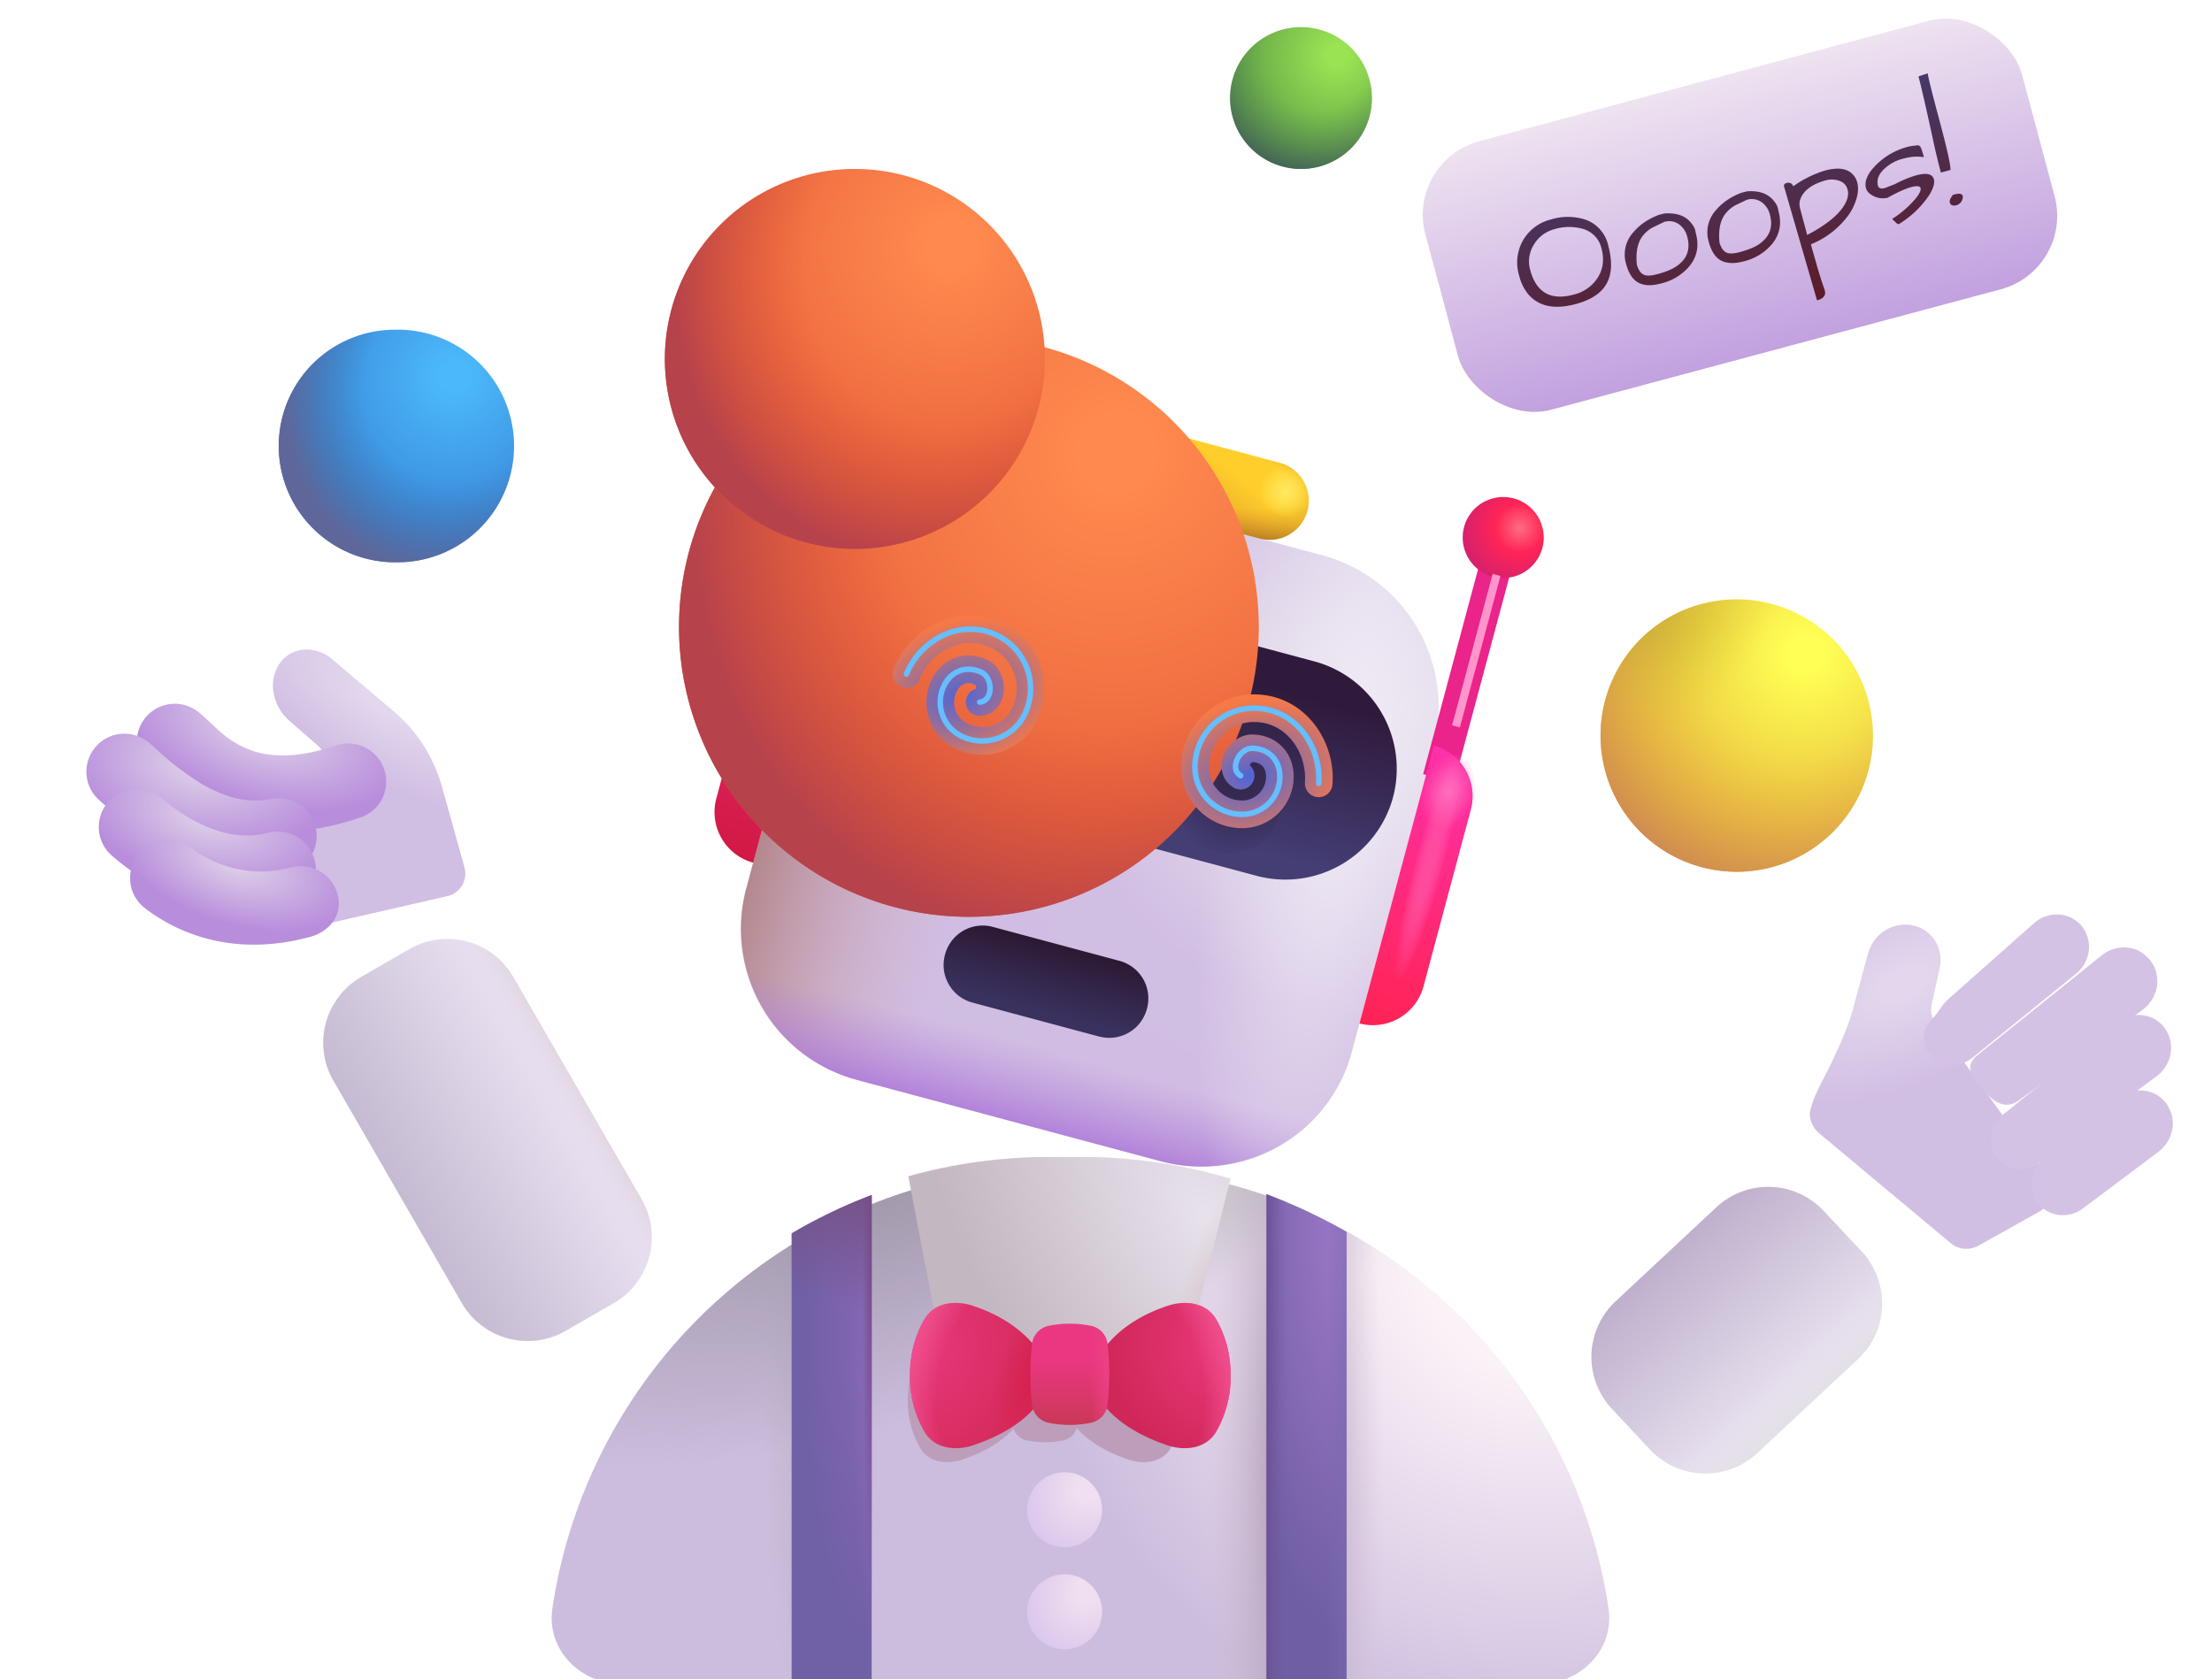 <svg viewBox="0 0 349 265" fill="none" xmlns="http://www.w3.org/2000/svg"><path d="M62.33 88.72a18.35 18.35 0 1 0 0-36.69 18.35 18.35 0 0 0 0 36.7Z" fill="url(#a)"/><path d="M62.33 88.72a18.35 18.35 0 1 0 0-36.69 18.35 18.35 0 0 0 0 36.7Z" fill="url(#b)"/><path d="M205.27 26.66a11.19 11.19 0 1 0 0-22.38 11.19 11.19 0 0 0 0 22.38Z" fill="url(#c)"/><path d="M205.27 26.66a11.19 11.19 0 1 0 0-22.38 11.19 11.19 0 0 0 0 22.38Z" fill="url(#d)"/><path d="M274.02 137.57a21.49 21.49 0 1 0 0-42.98 21.49 21.49 0 0 0 0 42.98Z" fill="url(#e)"/><path d="M274.02 137.57a21.49 21.49 0 1 0 0-42.98 21.49 21.49 0 0 0 0 42.98Z" fill="url(#f)"/><path d="M274.02 137.57a21.49 21.49 0 1 0 0-42.98 21.49 21.49 0 0 0 0 42.98Z" fill="url(#g)"/><g filter="url(#h)"><path d="M96.68 265c-6.63 0-12.1-5.4-11.13-11.96a81.64 81.64 0 0 1 80.75-69.66h5.12a81.64 81.64 0 0 1 80.77 69.66c.96 6.56-4.5 11.96-11.13 11.96H96.68Z" fill="url(#i)"/><path d="M96.68 265c-6.63 0-12.1-5.4-11.13-11.96a81.64 81.64 0 0 1 80.75-69.66h5.12a81.64 81.64 0 0 1 80.77 69.66c.96 6.56-4.5 11.96-11.13 11.96H96.68Z" fill="url(#j)"/><path d="M96.68 265c-6.63 0-12.1-5.4-11.13-11.96a81.64 81.64 0 0 1 80.75-69.66h5.12a81.64 81.64 0 0 1 80.77 69.66c.96 6.56-4.5 11.96-11.13 11.96H96.68Z" fill="url(#k)"/><path d="M96.68 265c-6.63 0-12.1-5.4-11.13-11.96a81.64 81.64 0 0 1 80.75-69.66h5.12a81.64 81.64 0 0 1 80.77 69.66c.96 6.56-4.5 11.96-11.13 11.96H96.68Z" fill="url(#l)"/><path d="M96.68 265c-6.63 0-12.1-5.4-11.13-11.96a81.64 81.64 0 0 1 80.75-69.66h5.12a81.64 81.64 0 0 1 80.77 69.66c.96 6.56-4.5 11.96-11.13 11.96H96.68Z" fill="url(#m)"/></g><g filter="url(#n)"><path d="M168.77 258.67a5.91 5.91 0 1 0 0-11.83 5.91 5.91 0 0 0 0 11.83Z" fill="url(#o)"/></g><g filter="url(#p)"><path d="M168.77 242.56a5.91 5.91 0 1 0 0-11.82 5.91 5.91 0 0 0 0 11.82Z" fill="url(#q)"/></g><path d="M212.46 265h-12.63v-76.54a80.65 80.65 0 0 1 12.63 5.96V265Z" fill="url(#r)"/><path d="M212.46 265h-12.63v-76.54a80.65 80.65 0 0 1 12.63 5.96V265Z" fill="url(#s)"/><path d="M212.46 265h-12.63v-76.54a80.65 80.65 0 0 1 12.63 5.96V265Z" fill="url(#t)"/><path d="M137.54 265H124.9v-70.36a81.19 81.19 0 0 1 12.63-6.05V265Z" fill="url(#u)"/><path d="M137.54 265H124.9v-70.36a81.19 81.19 0 0 1 12.63-6.05V265Z" fill="url(#v)"/><path d="M137.54 265H124.9v-70.36a81.19 81.19 0 0 1 12.63-6.05V265Z" fill="url(#w)"/><path d="M137.54 265H124.9v-70.36a81.19 81.19 0 0 1 12.63-6.05V265Z" fill="url(#x)"/><g filter="url(#y)"><path d="m141.72 186.43 4.9 25.76h39.56l6.37-25.38a81.64 81.64 0 0 0-23.5-3.43h-5.11c-7.7 0-15.16 1.06-22.22 3.05Z" fill="url(#z)"/><path d="m141.72 186.43 4.9 25.76h39.56l6.37-25.38a81.64 81.64 0 0 0-23.5-3.43h-5.11c-7.7 0-15.16 1.06-22.22 3.05Z" fill="url(#A)"/></g><g filter="url(#B)"><path fill-rule="evenodd" clip-rule="evenodd" d="M169.87 225.36a2.8 2.8 0 0 1-2.13 1.95c-2 .39-3.73.39-5.73 0a2.79 2.79 0 0 1-2.1-1.84c-1.44 1.6-3.92 3.46-8.07 4.86-2.48.85-5.34.46-6.66-1.84-1.32-2.31-2-4.93-1.96-7.59 0-3.44.99-5.92 1.96-7.6 1.32-2.3 4.18-2.67 6.66-1.84 4.02 1.37 6.48 3.35 7.94 5.04a2.83 2.83 0 0 1 2.23-2.34c2-.38 3.73-.38 5.73 0a2.82 2.82 0 0 1 2.24 2.48c1.44-1.72 3.92-3.76 8.07-5.17 2.48-.84 5.34-.46 6.67 1.84.96 1.67 1.95 4.1 1.95 7.6 0 3.47-.99 5.91-1.95 7.59-1.33 2.3-4.2 2.68-6.67 1.84-4.25-1.44-6.75-3.36-8.18-4.98Z" fill="#BC9EBB"/></g><g filter="url(#C)"><path d="M153.6 206.1c7.29 2.46 10.15 6.64 11.12 8.65l.22 2.32-.22 2.87c-.96 2-3.84 5.65-11.11 8.12-2.88.98-6.22.54-7.76-2.14a17.32 17.32 0 0 1-2.28-8.84c0-4.02 1.15-6.9 2.28-8.85 1.54-2.68 4.88-3.12 7.76-2.13Z" fill="url(#D)"/><path d="M153.6 206.1c7.29 2.46 10.15 6.64 11.12 8.65l.22 2.32-.22 2.87c-.96 2-3.84 5.65-11.11 8.12-2.88.98-6.22.54-7.76-2.14a17.32 17.32 0 0 1-2.28-8.84c0-4.02 1.15-6.9 2.28-8.85 1.54-2.68 4.88-3.12 7.76-2.13Z" fill="url(#E)"/><path d="M153.6 206.1c7.29 2.46 10.15 6.64 11.12 8.65l.22 2.32-.22 2.87c-.96 2-3.84 5.65-11.11 8.12-2.88.98-6.22.54-7.76-2.14a17.32 17.32 0 0 1-2.28-8.84c0-4.02 1.15-6.9 2.28-8.85 1.54-2.68 4.88-3.12 7.76-2.13Z" fill="url(#F)"/></g><g filter="url(#G)"><path d="M184.12 206.1c-7.27 2.46-10.14 6.64-11.1 8.65l-.23 2.32.23 2.87c.96 2 3.84 5.65 11.1 8.12 2.9.98 6.22.54 7.77-2.14a17.22 17.22 0 0 0 2.27-8.84c0-4.06-1.15-6.9-2.27-8.85-1.55-2.68-4.89-3.12-7.77-2.13Z" fill="url(#H)"/><path d="M184.12 206.1c-7.27 2.46-10.14 6.64-11.1 8.65l-.23 2.32.23 2.87c.96 2 3.84 5.65 11.1 8.12 2.9.98 6.22.54 7.77-2.14a17.22 17.22 0 0 0 2.27-8.84c0-4.06-1.15-6.9-2.27-8.85-1.55-2.68-4.89-3.12-7.77-2.13Z" fill="url(#I)"/></g><g filter="url(#J)"><path d="M162.82 212.18a3.31 3.31 0 0 1 2.63-2.96c2.2-.44 4.47-.44 6.67 0a3.3 3.3 0 0 1 2.62 2.96c.34 3.16.34 6.22 0 9.4a3.3 3.3 0 0 1-2.62 2.95c-2.32.45-4.35.45-6.67 0a3.3 3.3 0 0 1-2.63-2.96 43.75 43.75 0 0 1 0-9.39Z" fill="url(#K)"/><path d="M162.82 212.18a3.31 3.31 0 0 1 2.63-2.96c2.2-.44 4.47-.44 6.67 0a3.3 3.3 0 0 1 2.62 2.96c.34 3.16.34 6.22 0 9.4a3.3 3.3 0 0 1-2.62 2.95c-2.32.45-4.35.45-6.67 0a3.3 3.3 0 0 1-2.63-2.96 43.75 43.75 0 0 1 0-9.39Z" fill="url(#L)"/></g><path d="M270.8 190.52a12 12 0 0 1 16.95.58l5.98 6.4a12 12 0 0 1-.58 16.96l-15.9 14.84a12 12 0 0 1-16.96-.58l-5.98-6.4a12 12 0 0 1 .58-16.95l15.9-14.85Z" fill="url(#M)"/><path d="M270.8 190.52a12 12 0 0 1 16.95.58l5.98 6.4a12 12 0 0 1-.58 16.96l-15.9 14.84a12 12 0 0 1-16.96-.58l-5.98-6.4a12 12 0 0 1 .58-16.95l15.9-14.85Z" fill="url(#N)"/><g filter="url(#O)"><g filter="url(#P)"><path d="m303.66 154.29-1.28 5.73c-.24 1.08 0 2.21.65 3.1l17.53 24.07a3.84 3.84 0 0 1-1.22 5.62l-9.6 5.37c-1.4.79-3.15.62-4.38-.41l-20.7-17.3c-1.09-.91-1.74-2.36-1.42-3.72.26-1.12.87-2.76 2.51-5.78 2.5-4.98 3.92-8.65 4.43-11.03l2.2-8.04a6.2 6.2 0 0 1 2.71-3.5 5.9 5.9 0 0 1 4.29-.77 5.5 5.5 0 0 1 3.5 2.4 5.74 5.74 0 0 1 .78 4.25" fill="url(#Q)"/></g><g filter="url(#R)"><path d="M323.22 154.42a5.64 5.64 0 0 0 1.95-3.64 5.24 5.24 0 0 0-1.14-3.85 5 5 0 0 0-3.56-1.8 5.38 5.38 0 0 0-3.9 1.31l-13.63 12.08c-.33.3-.63.63-.89.99l-.76 1.08c-.26.37-.56.7-.86 1.03-1.64 1.74-1.82 3.91-.2 5.7a4.6 4.6 0 0 0 3.16 1.5 5 5 0 0 0 3.42-1.1l16.4-13.3Z" fill="#D4C2E4"/></g><g filter="url(#S)"><path d="M333.63 160.17a5.74 5.74 0 0 0 2.31-3.88 5.35 5.35 0 0 0-1.29-4.18l-.12-.13c-.9-1-2.16-1.59-3.53-1.66a5.59 5.59 0 0 0-3.81 1.25l-19.61 15.75c-2.28 1.85-.73 3.83 1.23 5.86 1.64 1.7 3.32 2.72 5.32 1.27l19.5-14.28Z" fill="#D4C2E4"/></g><g filter="url(#T)"><path d="M335.7 170.76a5.74 5.74 0 0 0 2.36-3.64 5.39 5.39 0 0 0-.94-4.11 5.06 5.06 0 0 0-3.67-2.02 5.46 5.46 0 0 0-4.09 1.34l-17.77 14.4a5.13 5.13 0 0 0-1.8 3.23 4.6 4.6 0 0 0 3.97 5.29 5 5 0 0 0 3.55-.9l18.4-13.59Z" fill="#D4C2E4"/></g><g filter="url(#U)"><path d="M336.21 182.52a5.77 5.77 0 0 0 2.15-3.64 5.37 5.37 0 0 0-1-3.98 5.1 5.1 0 0 0-3.54-2 5.47 5.47 0 0 0-4.02 1.18l-11.54 9.34a5.42 5.42 0 0 0-2.04 3.45 4.87 4.87 0 0 0 4.3 5.67 5.28 5.28 0 0 0 3.8-1.1l11.9-8.92Z" fill="#D4C2E4"/></g></g><path d="M52.6 170.55a12 12 0 0 1 4.4-16.39l7.58-4.38a12 12 0 0 1 16.4 4.4l20.24 35.07a12 12 0 0 1-4.39 16.4l-7.58 4.37a12 12 0 0 1-16.39-4.39l-20.25-35.08Z" fill="url(#V)"/><path d="M52.6 170.55a12 12 0 0 1 4.4-16.39l7.58-4.38a12 12 0 0 1 16.4 4.4l20.24 35.07a12 12 0 0 1-4.39 16.4l-7.58 4.37a12 12 0 0 1-16.39-4.39l-20.25-35.08Z" fill="url(#W)"/><g filter="url(#X)"><path d="M44.38 114.48a7.5 7.5 0 0 1-2.42-4.4 6.24 6.24 0 0 1 .98-4.6 5.12 5.12 0 0 1 3.81-2.16 6.25 6.25 0 0 1 4.46 1.51l9.7 8.21a24.03 24.03 0 0 1 7.48 11.41l3.68 13.17a3.67 3.67 0 0 1-2.77 4.62l-18.47 4.23c-2.95.68-5.75-1.99-5.1-4.85l4.45-19.36a4 4 0 0 0-1.33-3.88l-4.47-3.9Z" fill="url(#Y)"/></g><path fill-rule="evenodd" clip-rule="evenodd" d="M23.03 113.15a6 6 0 0 1 8.46-.64c.67.56 1.25 1.11 1.82 1.65 1.56 1.47 2.96 2.78 5.33 3.84 2.75 1.24 7.14 2.1 14.37-.37a6.02 6.02 0 0 1 7.33 8.32 6.01 6.01 0 0 1-3.45 3.04c-9.78 3.35-17.34 2.58-23.16-.04-4.5-2.01-7.87-5.26-9.4-6.72-.21-.22-.43-.42-.65-.62a6 6 0 0 1-.65-8.46Z" fill="url(#Z)"/><path fill-rule="evenodd" clip-rule="evenodd" d="M15.08 117.87a6 6 0 0 1 8.46-.64c.4.33.81.71 1.25 1.1a43.47 43.47 0 0 0 7.04 5.38c3.54 2.06 7.21 3.15 10.96 2.36a6 6 0 0 1 2.48 11.74c-7.76 1.64-14.56-.87-19.5-3.75a57.35 57.35 0 0 1-9.22-7l-.83-.73a6 6 0 0 1-.64-8.46Z" fill="url(#aa)"/><path fill-rule="evenodd" clip-rule="evenodd" d="M17.03 126.6a6 6 0 0 1 8.46-.64c3.35 2.87 10.02 7.29 16.79 5.47a6 6 0 0 1 3.1 11.6c-13.15 3.52-24.17-4.93-27.7-7.97a6 6 0 0 1-.65-8.46Z" fill="url(#ab)"/><path fill-rule="evenodd" clip-rule="evenodd" d="M21.77 134.9a6 6 0 0 1 8.4-1.09 18.1 18.1 0 0 0 15.74 3.08 6 6 0 0 1 7.35 4.25c.86 3.2-1.2 5.87-4.4 6.73-13.01 3.48-21.85-1.36-26-4.56a6 6 0 0 1-1.1-8.4Z" fill="url(#ac)"/><g clip-path="url(#ad)"><rect x="221.79" y="25.39" width="97.45" height="43.87" rx="12" transform="rotate(-15 221.79 25.4)" fill="url(#ae)"/><path d="M241 46.28a7.27 7.27 0 0 1-1.3-2.73 7.11 7.11 0 0 1 .62-5.67 7.02 7.02 0 0 1 4.4-3.25 8.95 8.95 0 0 1 5.5.06 5.59 5.59 0 0 1 3.52 4.05c.67 2.51.58 4.51-.26 6.02-.83 1.5-2.46 2.58-4.9 3.23-3.4.91-5.93.34-7.58-1.7Zm.43-3.68c.95 3.56 3.22 4.86 6.82 3.9a6.17 6.17 0 0 0 3.87-2.74c.82-1.33 1.01-2.85.56-4.54a4.17 4.17 0 0 0-2.94-3.1 7.9 7.9 0 0 0-4.53.06 5.27 5.27 0 0 0-3.2 2.43 4.93 4.93 0 0 0-.58 4Z" fill="url(#af)"/><path d="M256.54 41.59a5.2 5.2 0 0 1 1.15-4.92c1-1.2 2.33-2.1 4-2.75l.63-.17c.34-.09.8-.11 1.42-.06 1.35.09 2.4.6 3.13 1.56.3.37.49.71.57 1.01l.14.62c.5 1.89.19 3.57-.96 5.04a8.35 8.35 0 0 1-4.58 2.82c-1.43.39-2.6.35-3.52-.12-.9-.47-1.57-1.48-1.98-3.03Zm1.7.12c.26.94.67 1.5 1.26 1.7.44.14 1.11.1 2-.15.9-.23 1.66-.51 2.3-.83a5.52 5.52 0 0 0 1.62-1.19c.94-1.02 1.2-2.3.8-3.83a3.44 3.44 0 0 0-1.32-2.02 2.7 2.7 0 0 0-2.33-.37l-1.7.82c-.56.28-1.05.66-1.49 1.15-.95 1.05-1.33 2.62-1.13 4.72Z" fill="url(#ag)"/><path d="M269.58 38.1a5.2 5.2 0 0 1 1.15-4.93c1-1.19 2.33-2.1 4-2.74l.63-.17c.34-.1.8-.11 1.42-.07 1.35.1 2.4.61 3.13 1.56.3.38.49.72.57 1.02l.14.62c.5 1.88.19 3.56-.96 5.03a8.35 8.35 0 0 1-4.58 2.83c-1.43.38-2.6.34-3.52-.12-.9-.47-1.57-1.48-1.98-3.04Zm1.7.12c.26.93.67 1.5 1.26 1.7.44.14 1.11.09 2-.15.9-.24 1.66-.52 2.3-.83a5.52 5.52 0 0 0 1.62-1.2c.94-1.02 1.2-2.3.8-3.82a3.44 3.44 0 0 0-1.32-2.02 2.7 2.7 0 0 0-2.33-.37l-1.7.81c-.56.28-1.05.67-1.49 1.16-.95 1.04-1.33 2.62-1.13 4.72Z" fill="url(#ah)"/><path d="M282.94 29.39a17.28 17.28 0 0 1 5.04-2.49c1.9-.5 3.3-.35 4.2.48.42.39.7.85.84 1.4.2.75.17 1.6-.1 2.52a8.48 8.48 0 0 1-1.3 2.68 13.59 13.59 0 0 1-5.9 4.57l.2.79c.12.37.24.79.36 1.24.14.45.28.93.41 1.44l.44 1.46a83.9 83.9 0 0 0 .78 2.36c.1.38.06.7-.14.94-.19.26-.48.44-.87.55l-.22.06-5.24-18.1a.6.6 0 0 1 .47-.42 1 1 0 0 1 .59.03c.16.07.31.23.44.49Zm6.83-.98a3.58 3.58 0 0 0-1.71.05c-.56.15-1.1.35-1.64.6-1.2.59-2 1.37-2.37 2.36-.17.47-.18.99-.02 1.56l.05.18 1.05 3.92c2.92-1.53 4.86-3.08 5.83-4.67.56-.91.75-1.74.54-2.5-.21-.8-.79-1.3-1.73-1.5Z" fill="url(#ai)"/><path d="M302.29 27.68c1.66-.45 2.6-.25 2.82.6.18.63-.09 1.5-.78 2.59a15.52 15.52 0 0 1-4.74 4.5c-.1.02-.26-.05-.45-.23a6.05 6.05 0 0 0-.42-.4c-.1-.1-.16-.16-.2-.18a16.02 16.02 0 0 0 3.72-3.23c.61-.75.87-1.3.78-1.64-.1-.35-.59-.4-1.48-.16-.89.23-2.14.8-3.74 1.68a3.2 3.2 0 0 1-2.26-.3c-.63-.33-1-.73-1.13-1.2-.13-.48-.1-.95.06-1.42.16-.48.42-.95.78-1.42a10.88 10.88 0 0 1 5.64-3.67c.47-.13.93-.2 1.4-.23.36-.1.61 0 .76.3.14.3.31.82.5 1.54-1-.17-2.05-.1-3.17.2a6.69 6.69 0 0 0-3.21 1.76c-.8.8-1.09 1.63-.88 2.51.1.43.47.56 1.1.39l1.6-.62a17.92 17.92 0 0 1 3.3-1.37Z" fill="url(#aj)"/><path d="M308.15 30.74c.64-.17 1.04-.21 1.2-.13.19.08.3.19.34.33 0 .64-.27 1.1-.8 1.37-.09.04-.18.08-.29.1-.1.03-.25.04-.43.02a.65.65 0 0 1-.42-.22c-.27-.34-.14-.82.4-1.47Zm-4-19.17c.02.42.63 2.89 1.84 7.4 1.2 4.5 1.79 7.11 1.75 7.85l-1.52.41a120.4 120.4 0 0 1-1.39-5.89c-1-4.6-1.72-7.7-2.14-9.28l1.47-.49Z" fill="url(#ak)"/></g><path d="m183.26 183.28-48.2-12.91a24.51 24.51 0 0 1-17.34-30.05l12.83-47.87A24.86 24.86 0 0 1 161 74.87l47.59 12.75a24.86 24.86 0 0 1 17.54 30.44l-12.84 47.91a24.5 24.5 0 0 1-30.03 17.31Z" fill="url(#al)"/><path d="M130.58 92.33a24.74 24.74 0 0 1 30.3-17.5l7.96 2.14-25.6 95.59-7.98-2.14a24.74 24.74 0 0 1-17.49-30.3l12.8-47.79Z" fill="url(#am)"/><path d="m117.77 140.12 95.58 25.61a24.73 24.73 0 0 1-30.3 17.5l-47.79-12.8a24.74 24.74 0 0 1-17.49-30.3Z" fill="url(#an)"/><path d="m200.7 85.5 7.97 2.14a24.74 24.74 0 0 1 17.5 30.3l-12.81 47.8a24.74 24.74 0 0 1-30.3 17.49l-7.97-2.14 25.61-95.58Z" fill="url(#ao)"/><path d="m137.18 59.74-9.71 36.24" stroke="url(#ap)" stroke-width="5.08" stroke-miterlimit="10"/><path d="m130.58 92.33-11.74 43.81a8.27 8.27 0 0 1-5.83-10.1l7.47-27.89a8.27 8.27 0 0 1 10.1-5.82Z" fill="url(#aq)"/><path d="m198.33 138.23-53.8-14.41a17.55 17.55 0 0 1-12.37-21.46 17.55 17.55 0 0 1 21.45-12.4l53.79 14.42a17.55 17.55 0 0 1 12.38 21.46 17.6 17.6 0 0 1-21.45 12.39Z" fill="url(#ar)"/><path d="m173.5 163.6-20.14-5.4a6.14 6.14 0 0 1-4.26-7.55 6.14 6.14 0 0 1 7.46-4.4l20.14 5.4a6.14 6.14 0 0 1 4.26 7.54 6.14 6.14 0 0 1-7.46 4.4Z" fill="url(#as)"/><path d="M136.06 63.92a6.18 6.18 0 1 0 3.2-11.95 6.18 6.18 0 0 0-3.2 11.95Z" fill="url(#at)"/><path d="m236.69 86.62-9.7 36.2" stroke="url(#au)" stroke-width="5.08" stroke-miterlimit="10"/><path d="M235.52 91a6.39 6.39 0 1 0 3.3-12.35 6.39 6.39 0 0 0-3.3 12.35Z" fill="url(#av)"/><path d="m152.48 98.2-1.99-.53a8.25 8.25 0 0 0-10.1 5.83l-2.13 7.96a8.25 8.25 0 0 0 5.83 10.1l1.99.53a8.25 8.25 0 0 0 10.1-5.83l2.13-7.96a8.25 8.25 0 0 0-5.83-10.1Z" fill="url(#aw)"/><path d="m198.28 110.47-1.99-.53a8.25 8.25 0 0 0-10.1 5.83l-2.13 7.97a8.25 8.25 0 0 0 5.83 10.1l1.99.53a8.25 8.25 0 0 0 10.1-5.83l2.13-7.97a8.25 8.25 0 0 0-5.83-10.1Z" fill="url(#ax)"/><path d="m201.91 73.03-27.88-7.47a6.18 6.18 0 0 0-3.2 11.95l27.88 7.47a6.18 6.18 0 1 0 3.2-11.95Z" fill="url(#ay)"/><path d="m201.91 73.03-27.88-7.47a6.18 6.18 0 0 0-3.2 11.95l27.88 7.47a6.18 6.18 0 1 0 3.2-11.95Z" fill="url(#az)"/><path d="m214.49 161.51 11.75-43.85a8.27 8.27 0 0 1 5.83 10.1l-7.48 27.92a8.27 8.27 0 0 1-10.1 5.83Z" fill="url(#aA)"/><g filter="url(#aB)"><path d="m136.55 64.05-6.4 23.9" stroke="url(#aC)" stroke-width="1.27"/></g><g filter="url(#aD)"><path d="m236.12 90.73-6.4 23.9" stroke="url(#aE)" stroke-width="1.27"/></g><path d="M226.94 130.96c2.2.59 4.7-1.61 5.59-4.9.88-3.3-.19-6.46-2.39-7.05-2.2-.59-4.7 1.6-5.58 4.9-.88 3.3.18 6.46 2.38 7.05Z" fill="url(#aF)"/><path d="M220.54 154.85c2.2.6 6.13-6.95 8.78-16.85 2.66-9.9 3.02-18.4.82-18.99-2.2-.59-6.13 6.96-8.78 16.85-2.65 9.9-3.02 18.4-.82 19Z" fill="url(#aG)"/><path fill-rule="evenodd" clip-rule="evenodd" d="M202.99 73.42a6.19 6.19 0 0 1 3.49 6.06 4.12 4.12 0 1 1-3.5-6.06Z" fill="url(#aH)"/><g style="mix-blend-mode:overlay" filter="url(#aI)"><path d="M152.87 144.68a45.73 45.73 0 1 0 0-91.47 45.73 45.73 0 0 0 0 91.47Z" fill="url(#aJ)"/><path d="M152.87 144.68a45.73 45.73 0 1 0 0-91.47 45.73 45.73 0 0 0 0 91.47Z" fill="url(#aK)"/></g><path d="M134.88 86.62a29.98 29.98 0 1 0 0-59.96 29.98 29.98 0 0 0 0 59.96Z" fill="url(#aL)"/><path d="M134.88 86.62a29.98 29.98 0 1 0 0-59.96 29.98 29.98 0 0 0 0 59.96Z" fill="url(#aM)"/><path d="M208.06 123.62c.43-5.72-3.59-11.75-10.03-11.86-5.15-.1-9.4 4-9.5 9.15a7.46 7.46 0 0 0 7.32 7.6 5.96 5.96 0 0 0 6.08-5.86c.04-2.64-1.7-4.5-4.32-4.56-2.11-.05-3.7 3.27-1.87 4.32" stroke="url(#aN)" stroke-width="4.36" stroke-miterlimit="10" stroke-linecap="round" stroke-linejoin="round"/><g filter="url(#aO)"><path d="M208.06 123.62c.43-5.72-3.59-11.75-10.03-11.86-5.15-.1-9.4 4-9.5 9.15a7.46 7.46 0 0 0 7.32 7.6 5.96 5.96 0 0 0 6.08-5.86c.04-2.64-1.7-4.5-4.32-4.56-2.11-.05-3.7 3.27-1.87 4.32" stroke="#65BEFF" stroke-width=".87" stroke-linecap="round" stroke-linejoin="round"/></g><path d="M143.01 106.37c2.17-5.3 8.46-8.9 14.28-6.12a9.33 9.33 0 0 1 4.4 12.43 7.45 7.45 0 0 1-9.94 3.52 5.96 5.96 0 0 1-2.82-7.96c1.14-2.37 3.52-3.27 5.9-2.15 1.91.9 1.85 4.58-.26 4.71" stroke="url(#aP)" stroke-width="4.36" stroke-miterlimit="10" stroke-linecap="round" stroke-linejoin="round"/><g filter="url(#aQ)"><path d="M143.01 106.37c2.17-5.3 8.46-8.9 14.28-6.12a9.33 9.33 0 0 1 4.4 12.43 7.45 7.45 0 0 1-9.94 3.52 5.96 5.96 0 0 1-2.82-7.96c1.14-2.37 3.52-3.27 5.9-2.15 1.91.9 1.85 4.58-.26 4.71" stroke="#65BEFF" stroke-width=".87" stroke-linecap="round" stroke-linejoin="round"/></g><defs><radialGradient id="a" cx="0" cy="0" r="1" gradientUnits="userSpaceOnUse" gradientTransform="rotate(118.87 18.3 50.83) scale(30.323 29.367)"><stop offset=".08" stop-color="#4BB8FB"/><stop offset="1" stop-color="#357ACE"/></radialGradient><radialGradient id="b" cx="0" cy="0" r="1" gradientUnits="userSpaceOnUse" gradientTransform="matrix(-15.661 33.364 -29.145 -13.68 72.33 60.03)"><stop offset=".45" stop-color="#3A7AB4" stop-opacity="0"/><stop offset=".83" stop-color="#5F679A"/></radialGradient><radialGradient id="c" cx="0" cy="0" r="1" gradientUnits="userSpaceOnUse" gradientTransform="matrix(-8.927 16.193 -15.683 -8.646 210.95 8.75)"><stop offset=".08" stop-color="#9AE453"/><stop offset="1" stop-color="#5C9946"/></radialGradient><radialGradient id="d" cx="0" cy="0" r="1" gradientUnits="userSpaceOnUse" gradientTransform="matrix(-6.02 22.421 -21.84 -5.864 208.22 8.52)"><stop offset=".38" stop-color="#61A150" stop-opacity="0"/><stop offset=".83" stop-color="#415E58"/></radialGradient><radialGradient id="e" cx="0" cy="0" r="1" gradientUnits="userSpaceOnUse" gradientTransform="matrix(-17.146 31.102 -30.122 -16.606 284.94 103.17)"><stop offset=".08" stop-color="#FFFF54"/><stop offset="1" stop-color="#E1AC3A"/></radialGradient><radialGradient id="f" cx="0" cy="0" r="1" gradientUnits="userSpaceOnUse" gradientTransform="rotate(47.15 17.47 344.1) scale(18.763 27.632)"><stop stop-color="#B8A734"/><stop offset="1" stop-color="#E4CC30" stop-opacity="0"/></radialGradient><radialGradient id="g" cx="0" cy="0" r="1" gradientUnits="userSpaceOnUse" gradientTransform="rotate(109.11 104.26 152.6) scale(44.152 43.007)"><stop offset=".35" stop-color="#F2C341" stop-opacity="0"/><stop offset=".83" stop-color="#CF8B51"/></radialGradient><radialGradient id="i" cx="0" cy="0" r="1" gradientUnits="userSpaceOnUse" gradientTransform="matrix(-73.563 73 -70.75 -71.295 242.43 195)"><stop offset=".2" stop-color="#FBF2F7"/><stop offset=".79" stop-color="#CCBDDE"/></radialGradient><radialGradient id="j" cx="0" cy="0" r="1" gradientUnits="userSpaceOnUse" gradientTransform="matrix(0 16.75 -26.25 0 196.43 187.5)"><stop stop-color="#D6D3D7"/><stop offset="1" stop-color="#D6D3D7" stop-opacity="0"/></radialGradient><radialGradient id="k" cx="0" cy="0" r="1" gradientUnits="userSpaceOnUse" gradientTransform="matrix(-14 0 0 -93.75 202.68 233.75)"><stop offset=".21" stop-color="#B1A0B8"/><stop offset="1" stop-color="#D1BED4" stop-opacity="0"/></radialGradient><radialGradient id="l" cx="0" cy="0" r="1" gradientUnits="userSpaceOnUse" gradientTransform="matrix(-9.25 0 0 -46.072 127.93 229)"><stop stop-color="#BEB4C6"/><stop offset="1" stop-color="#BEB4C6" stop-opacity="0"/></radialGradient><radialGradient id="m" cx="0" cy="0" r="1" gradientUnits="userSpaceOnUse" gradientTransform="matrix(17 42.75 -88.184 35.068 139.47 176.26)"><stop stop-color="#968F9C"/><stop offset="1" stop-color="#968F9C" stop-opacity="0"/></radialGradient><radialGradient id="o" cx="0" cy="0" r="1" gradientUnits="userSpaceOnUse" gradientTransform="rotate(123.6 19.52 170.91) scale(10.955 9.293)"><stop offset=".21" stop-color="#F0DFF0"/><stop offset="1" stop-color="#DCC8EC"/></radialGradient><radialGradient id="q" cx="0" cy="0" r="1" gradientUnits="userSpaceOnUse" gradientTransform="rotate(123.6 23.84 162.86) scale(10.955 9.293)"><stop offset=".21" stop-color="#F0DFF0"/><stop offset="1" stop-color="#DCC8EC"/></radialGradient><radialGradient id="r" cx="0" cy="0" r="1" gradientUnits="userSpaceOnUse" gradientTransform="matrix(0 64.25 -19.217 0 212.46 194.26)"><stop stop-color="#9E78C9"/><stop offset="1" stop-color="#6F5EA2"/></radialGradient><radialGradient id="u" cx="0" cy="0" r="1" gradientUnits="userSpaceOnUse" gradientTransform="matrix(0 49.5 -11.105 0 137.53 211.47)"><stop stop-color="#8566B5"/><stop offset="1" stop-color="#7060A5"/></radialGradient><radialGradient id="v" cx="0" cy="0" r="1" gradientUnits="userSpaceOnUse" gradientTransform="matrix(0 42 -4.875 0 139.18 219.26)"><stop stop-color="#896BB4"/><stop offset="1" stop-color="#896BB4" stop-opacity="0"/></radialGradient><radialGradient id="w" cx="0" cy="0" r="1" gradientUnits="userSpaceOnUse" gradientTransform="rotate(-69.81 239.53 42.29) scale(68.094 60.193)"><stop offset=".72" stop-color="#775184" stop-opacity="0"/><stop offset="1" stop-color="#775184"/></radialGradient><radialGradient id="x" cx="0" cy="0" r="1" gradientUnits="userSpaceOnUse" gradientTransform="matrix(0 51.375 -1.48 0 137.54 200.13)"><stop stop-color="#784B89"/><stop offset="1" stop-color="#784B89" stop-opacity="0"/></radialGradient><radialGradient id="z" cx="0" cy="0" r="1" gradientUnits="userSpaceOnUse" gradientTransform="matrix(-31.25 19.438 -34.295 -55.136 188.8 192.75)"><stop stop-color="#E8E2EC"/><stop offset="1" stop-color="#C3B7C1"/></radialGradient><radialGradient id="A" cx="0" cy="0" r="1" gradientUnits="userSpaceOnUse" gradientTransform="matrix(-3.75 -1 4.375 -16.406 188.18 206.25)"><stop offset=".11" stop-color="#DBCDD4"/><stop offset="1" stop-color="#DBCDD4" stop-opacity="0"/></radialGradient><radialGradient id="D" cx="0" cy="0" r="1" gradientUnits="userSpaceOnUse" gradientTransform="rotate(37.73 -239.66 318.66) scale(17.587 19.315)"><stop stop-color="#E7377C"/><stop offset="1" stop-color="#D72C5E"/></radialGradient><radialGradient id="E" cx="0" cy="0" r="1" gradientUnits="userSpaceOnUse" gradientTransform="rotate(-164.22 94.04 97.6) scale(14.046 23.378)"><stop offset=".69" stop-color="#EF4C8B" stop-opacity="0"/><stop offset="1" stop-color="#EF4C8B"/></radialGradient><radialGradient id="F" cx="0" cy="0" r="1" gradientUnits="userSpaceOnUse" gradientTransform="rotate(107.51 2.21 168.49) scale(13.293 6.296)"><stop stop-color="#D61F4D"/><stop offset="1" stop-color="#D61F4D" stop-opacity="0"/></radialGradient><radialGradient id="H" cx="0" cy="0" r="1" gradientUnits="userSpaceOnUse" gradientTransform="rotate(142.28 60 139.57) scale(17.587 19.315)"><stop stop-color="#E9387A"/><stop offset="1" stop-color="#D02759"/></radialGradient><radialGradient id="I" cx="0" cy="0" r="1" gradientUnits="userSpaceOnUse" gradientTransform="matrix(13.517 -3.819 6.357 22.497 179.72 217.08)"><stop offset=".69" stop-color="#EF4C8B" stop-opacity="0"/><stop offset="1" stop-color="#EF4C8B"/></radialGradient><radialGradient id="L" cx="0" cy="0" r="1" gradientUnits="userSpaceOnUse" gradientTransform="matrix(-3.131 0 0 -20.742 175 215.13)"><stop stop-color="#EC4182"/><stop offset="1" stop-color="#EC4182" stop-opacity="0"/></radialGradient><radialGradient id="Q" cx="0" cy="0" r="1" gradientUnits="userSpaceOnUse" gradientTransform="rotate(65.16 26.12 311.42) scale(15.838 29.541)"><stop offset=".13" stop-color="#E2D7ED"/><stop offset="1" stop-color="#D1BEE3"/></radialGradient><radialGradient id="Y" cx="0" cy="0" r="1" gradientUnits="userSpaceOnUse" gradientTransform="matrix(-6.162 9.87 -25.415 -15.866 59.46 111.36)"><stop offset=".13" stop-color="#E2D7ED"/><stop offset="1" stop-color="#D1BEE3"/></radialGradient><radialGradient id="Z" cx="0" cy="0" r="1" gradientUnits="userSpaceOnUse" gradientTransform="matrix(-3.501 11.474 -21.965 -6.702 41.45 114.83)"><stop stop-color="#DFD4E9"/><stop offset="1" stop-color="#B88DDC"/></radialGradient><radialGradient id="aa" cx="0" cy="0" r="1" gradientUnits="userSpaceOnUse" gradientTransform="rotate(101.46 -33.65 73.38) scale(12.673 21.547)"><stop stop-color="#DFD4E9"/><stop offset="1" stop-color="#B88DDC"/></radialGradient><radialGradient id="ab" cx="0" cy="0" r="1" gradientUnits="userSpaceOnUse" gradientTransform="rotate(104.24 -33.7 77.09) scale(11.212 20.37)"><stop stop-color="#DFD4E9"/><stop offset="1" stop-color="#B88DDC"/></radialGradient><radialGradient id="ac" cx="0" cy="0" r="1" gradientUnits="userSpaceOnUse" gradientTransform="rotate(107.68 -31.1 81.48) scale(9.953 19.28)"><stop stop-color="#DFD4E9"/><stop offset="1" stop-color="#B88DDC"/></radialGradient><radialGradient id="al" cx="0" cy="0" r="1" gradientUnits="userSpaceOnUse" gradientTransform="rotate(156.91 95.86 78.3) scale(96.915)"><stop stop-color="#EEEBF0"/><stop offset=".49" stop-color="#D1BEE3"/><stop offset="1" stop-color="#D0BCE2"/></radialGradient><radialGradient id="ao" cx="0" cy="0" r="1" gradientUnits="userSpaceOnUse" gradientTransform="rotate(9.29 -636.62 1368.84) scale(20.718 79.19)"><stop stop-color="#F0EAF6"/><stop offset="1" stop-color="#E7E0EF" stop-opacity="0"/></radialGradient><radialGradient id="at" cx="0" cy="0" r="1" gradientUnits="userSpaceOnUse" gradientTransform="rotate(119.04 53.47 69.5) scale(8.5)"><stop stop-color="#FF6C82"/><stop offset=".44" stop-color="#FF2455"/><stop offset="1" stop-color="#D9206C"/></radialGradient><radialGradient id="av" cx="0" cy="0" r="1" gradientUnits="userSpaceOnUse" gradientTransform="matrix(-4.263 7.679 -7.679 -4.263 239.78 83.31)"><stop stop-color="#FF6C82"/><stop offset=".44" stop-color="#FF2455"/><stop offset="1" stop-color="#D9206C"/></radialGradient><radialGradient id="aw" cx="0" cy="0" r="1" gradientUnits="userSpaceOnUse" gradientTransform="rotate(-176.31 76.41 52.67) scale(10.512 14.386)"><stop stop-color="#322649"/><stop offset="1" stop-color="#342950" stop-opacity="0"/></radialGradient><radialGradient id="ax" cx="0" cy="0" r="1" gradientUnits="userSpaceOnUse" gradientTransform="rotate(-176.31 99.51 58.07) scale(10.512 14.386)"><stop stop-color="#322649"/><stop offset="1" stop-color="#342950" stop-opacity="0"/></radialGradient><radialGradient id="az" cx="0" cy="0" r="1" gradientUnits="userSpaceOnUse" gradientTransform="matrix(-3.201 11.948 -39.826 -10.671 186.9 73.28)"><stop offset=".43" stop-color="#CA7E29" stop-opacity="0"/><stop offset="1" stop-color="#673F13"/></radialGradient><radialGradient id="aF" cx="0" cy="0" r="1" gradientUnits="userSpaceOnUse" gradientTransform="rotate(105 66.32 150.18) scale(6.185 4.123)"><stop stop-color="#FF72C1"/><stop offset="1" stop-color="#FF6EBF" stop-opacity="0"/></radialGradient><radialGradient id="aG" cx="0" cy="0" r="1" gradientUnits="userSpaceOnUse" gradientTransform="rotate(105 60.14 154.92) scale(18.554 2.307)"><stop stop-color="#FF4B9C"/><stop offset="1" stop-color="#FF73C1" stop-opacity="0"/></radialGradient><radialGradient id="aH" cx="0" cy="0" r="1" gradientUnits="userSpaceOnUse" gradientTransform="rotate(105 71.67 116.6) scale(4.123)"><stop stop-color="#FFEA60"/><stop offset="1" stop-color="#FFEF66" stop-opacity="0"/></radialGradient><radialGradient id="aJ" cx="0" cy="0" r="1" gradientUnits="userSpaceOnUse" gradientTransform="rotate(118.87 66.93 87.74) scale(75.59 73.208)"><stop offset=".08" stop-color="#FF894E"/><stop offset="1" stop-color="#E35838"/></radialGradient><radialGradient id="aK" cx="0" cy="0" r="1" gradientUnits="userSpaceOnUse" gradientTransform="matrix(-39.04 83.171 -72.655 -34.104 177.8 73.2)"><stop offset=".45" stop-color="#DE5534" stop-opacity="0"/><stop offset=".83" stop-color="#B6424C"/></radialGradient><radialGradient id="aL" cx="0" cy="0" r="1" gradientUnits="userSpaceOnUse" gradientTransform="matrix(-23.922 43.394 -42.026 -23.168 150.1 38.64)"><stop offset=".08" stop-color="#FF894E"/><stop offset="1" stop-color="#E35838"/></radialGradient><radialGradient id="aM" cx="0" cy="0" r="1" gradientUnits="userSpaceOnUse" gradientTransform="rotate(115.14 62.98 67.91) scale(60.228 52.612)"><stop offset=".45" stop-color="#DE5534" stop-opacity="0"/><stop offset=".83" stop-color="#B6424C"/></radialGradient><radialGradient id="aN" cx="0" cy="0" r="1" gradientUnits="userSpaceOnUse" gradientTransform="matrix(-3.368 -11.219 15.649 -4.697 197.22 122.52)"><stop stop-color="#4F65D6"/><stop offset="1" stop-color="#F67947"/></radialGradient><radialGradient id="aP" cx="0" cy="0" r="1" gradientUnits="userSpaceOnUse" gradientTransform="matrix(-3.368 -11.219 15.649 -4.697 151.49 109.83)"><stop stop-color="#4F65D6"/><stop offset="1" stop-color="#F67947"/></radialGradient><linearGradient id="s" x1="215.18" y1="265" x2="209.18" y2="265" gradientUnits="userSpaceOnUse"><stop stop-color="#7A6CAD"/><stop offset="1" stop-color="#7A6CAD" stop-opacity="0"/></linearGradient><linearGradient id="t" x1="199.83" y1="258.5" x2="203.18" y2="258.5" gradientUnits="userSpaceOnUse"><stop stop-color="#6D5096"/><stop offset="1" stop-color="#7160A4" stop-opacity="0"/></linearGradient><linearGradient id="K" x1="168.78" y1="208.88" x2="168.78" y2="224.87" gradientUnits="userSpaceOnUse"><stop offset=".35" stop-color="#EB3782"/><stop offset="1" stop-color="#C93857"/></linearGradient><linearGradient id="M" x1="278.32" y1="228.3" x2="250.88" y2="198.91" gradientUnits="userSpaceOnUse"><stop stop-color="#EDE7F3"/><stop offset=".91" stop-color="#B9AAC8"/></linearGradient><linearGradient id="N" x1="281.07" y1="228.13" x2="276.04" y2="222.74" gradientUnits="userSpaceOnUse"><stop stop-color="#E0DDE3"/><stop offset="1" stop-color="#E0DDE3" stop-opacity="0"/></linearGradient><linearGradient id="V" x1="97.72" y1="183.19" x2="65.68" y2="201.69" gradientUnits="userSpaceOnUse"><stop stop-color="#ECE4F4"/><stop offset="1" stop-color="#C0B5CD"/></linearGradient><linearGradient id="W" x1="97.74" y1="179.71" x2="91.35" y2="183.4" gradientUnits="userSpaceOnUse"><stop stop-color="#DECFD8"/><stop offset="1" stop-color="#E5DDEE" stop-opacity="0"/></linearGradient><linearGradient id="ae" x1="270.51" y1="25.39" x2="270.51" y2="69.27" gradientUnits="userSpaceOnUse"><stop stop-color="#EEE3F0"/><stop offset="1" stop-color="#C2A1DF"/></linearGradient><linearGradient id="af" x1="269.8" y1="18.83" x2="278.34" y2="50.71" gradientUnits="userSpaceOnUse"><stop stop-color="#453A6C"/><stop offset="1" stop-color="#5C1B25"/></linearGradient><linearGradient id="ag" x1="269.8" y1="18.83" x2="278.34" y2="50.71" gradientUnits="userSpaceOnUse"><stop stop-color="#453A6C"/><stop offset="1" stop-color="#5C1B25"/></linearGradient><linearGradient id="ah" x1="269.8" y1="18.83" x2="278.34" y2="50.71" gradientUnits="userSpaceOnUse"><stop stop-color="#453A6C"/><stop offset="1" stop-color="#5C1B25"/></linearGradient><linearGradient id="ai" x1="269.8" y1="18.83" x2="278.34" y2="50.71" gradientUnits="userSpaceOnUse"><stop stop-color="#453A6C"/><stop offset="1" stop-color="#5C1B25"/></linearGradient><linearGradient id="aj" x1="269.8" y1="18.83" x2="278.34" y2="50.71" gradientUnits="userSpaceOnUse"><stop stop-color="#453A6C"/><stop offset="1" stop-color="#5C1B25"/></linearGradient><linearGradient id="ak" x1="269.8" y1="18.83" x2="278.34" y2="50.71" gradientUnits="userSpaceOnUse"><stop stop-color="#453A6C"/><stop offset="1" stop-color="#5C1B25"/></linearGradient><linearGradient id="am" x1="156.04" y1="124.76" x2="124.17" y2="116.23" gradientUnits="userSpaceOnUse"><stop stop-color="#D5B2C0" stop-opacity="0"/><stop offset="1" stop-color="#B4878D"/></linearGradient><linearGradient id="an" x1="162.36" y1="164.88" x2="158.09" y2="180.81" gradientUnits="userSpaceOnUse"><stop stop-color="#B17EDB" stop-opacity="0"/><stop offset="1" stop-color="#A56BD6"/></linearGradient><linearGradient id="ap" x1="-nan" y1="-nan" x2="-nan" y2="-nan" gradientUnits="userSpaceOnUse"><stop stop-color="#EA248A"/><stop offset="1" stop-color="#DF2232"/></linearGradient><linearGradient id="aq" x1="126.6" y1="91.26" x2="114.86" y2="135.07" gradientUnits="userSpaceOnUse"><stop stop-color="#E93273"/><stop offset="1" stop-color="#D21844"/></linearGradient><linearGradient id="ar" x1="172.28" y1="127.84" x2="179.01" y2="102.71" gradientUnits="userSpaceOnUse"><stop offset=".01" stop-color="#443E75"/><stop offset="1" stop-color="#2F1A3B"/></linearGradient><linearGradient id="as" x1="163.76" y1="159.64" x2="166.74" y2="148.5" gradientUnits="userSpaceOnUse"><stop offset=".01" stop-color="#39325E"/><stop offset="1" stop-color="#2B1831"/></linearGradient><linearGradient id="au" x1="-nan" y1="-nan" x2="-nan" y2="-nan" gradientUnits="userSpaceOnUse"><stop stop-color="#EA248A"/><stop offset="1" stop-color="#DF2232"/></linearGradient><linearGradient id="ay" x1="187.97" y1="69.29" x2="178.26" y2="81.63" gradientUnits="userSpaceOnUse"><stop stop-color="#FFCE2B"/><stop offset="1" stop-color="#D9862D"/></linearGradient><linearGradient id="aA" x1="230.22" y1="118.73" x2="218.47" y2="162.58" gradientUnits="userSpaceOnUse"><stop stop-color="#FF30AA"/><stop offset="1" stop-color="#FF2353"/></linearGradient><linearGradient id="aC" x1="-nan" y1="-nan" x2="-nan" y2="-nan" gradientUnits="userSpaceOnUse"><stop stop-color="#FF96CB"/><stop offset="1" stop-color="#FF6DB7" stop-opacity="0"/></linearGradient><linearGradient id="aE" x1="-nan" y1="-nan" x2="-nan" y2="-nan" gradientUnits="userSpaceOnUse"><stop stop-color="#FF96CB"/><stop offset="1" stop-color="#FF6DB7" stop-opacity="0"/></linearGradient><filter id="h" x="85.44" y="183.38" width="168.46" height="82.42" filterUnits="userSpaceOnUse" color-interpolation-filters="sRGB"><feFlood flood-opacity="0" result="BackgroundImageFix"/><feBlend in="SourceGraphic" in2="BackgroundImageFix" result="shape"/><feColorMatrix in="SourceAlpha" values="0 0 0 0 0 0 0 0 0 0 0 0 0 0 0 0 0 0 127 0" result="hardAlpha"/><feOffset dx="1.6" dy=".8"/><feGaussianBlur stdDeviation="2"/><feComposite in2="hardAlpha" operator="arithmetic" k2="-1" k3="1"/><feColorMatrix values="0 0 0 0 0.616 0 0 0 0 0.608 0 0 0 0 0.62 0 0 0 1 0"/><feBlend in2="shape" result="effect1_innerShadow_675_1256"/></filter><filter id="n" x="159.66" y="246.04" width="16.62" height="16.62" filterUnits="userSpaceOnUse" color-interpolation-filters="sRGB"><feFlood flood-opacity="0" result="BackgroundImageFix"/><feColorMatrix in="SourceAlpha" values="0 0 0 0 0 0 0 0 0 0 0 0 0 0 0 0 0 0 127 0" result="hardAlpha"/><feOffset dx="-.8" dy="1.6"/><feGaussianBlur stdDeviation="1.2"/><feComposite in2="hardAlpha" operator="out"/><feColorMatrix values="0 0 0 0 0.792 0 0 0 0 0.718 0 0 0 0 0.788 0 0 0 1 0"/><feBlend in2="BackgroundImageFix" result="effect1_dropShadow_675_1256"/><feBlend in="SourceGraphic" in2="effect1_dropShadow_675_1256" result="shape"/><feColorMatrix in="SourceAlpha" values="0 0 0 0 0 0 0 0 0 0 0 0 0 0 0 0 0 0 127 0" result="hardAlpha"/><feOffset/><feGaussianBlur stdDeviation=".6"/><feComposite in2="hardAlpha" operator="arithmetic" k2="-1" k3="1"/><feColorMatrix values="0 0 0 0 0.831 0 0 0 0 0.745 0 0 0 0 0.804 0 0 0 1 0"/><feBlend in2="shape" result="effect2_innerShadow_675_1256"/></filter><filter id="p" x="159.66" y="229.94" width="16.62" height="16.62" filterUnits="userSpaceOnUse" color-interpolation-filters="sRGB"><feFlood flood-opacity="0" result="BackgroundImageFix"/><feColorMatrix in="SourceAlpha" values="0 0 0 0 0 0 0 0 0 0 0 0 0 0 0 0 0 0 127 0" result="hardAlpha"/><feOffset dx="-.8" dy="1.6"/><feGaussianBlur stdDeviation="1.2"/><feComposite in2="hardAlpha" operator="out"/><feColorMatrix values="0 0 0 0 0.792 0 0 0 0 0.718 0 0 0 0 0.788 0 0 0 1 0"/><feBlend in2="BackgroundImageFix" result="effect1_dropShadow_675_1256"/><feBlend in="SourceGraphic" in2="effect1_dropShadow_675_1256" result="shape"/><feColorMatrix in="SourceAlpha" values="0 0 0 0 0 0 0 0 0 0 0 0 0 0 0 0 0 0 127 0" result="hardAlpha"/><feOffset/><feGaussianBlur stdDeviation=".6"/><feComposite in2="hardAlpha" operator="arithmetic" k2="-1" k3="1"/><feColorMatrix values="0 0 0 0 0.831 0 0 0 0 0.745 0 0 0 0 0.804 0 0 0 1 0"/><feBlend in2="shape" result="effect2_innerShadow_675_1256"/></filter><filter id="y" x="141.72" y="182.58" width="52.43" height="29.62" filterUnits="userSpaceOnUse" color-interpolation-filters="sRGB"><feFlood flood-opacity="0" result="BackgroundImageFix"/><feBlend in="SourceGraphic" in2="BackgroundImageFix" result="shape"/><feColorMatrix in="SourceAlpha" values="0 0 0 0 0 0 0 0 0 0 0 0 0 0 0 0 0 0 127 0" result="hardAlpha"/><feOffset dx="1.6" dy="-.8"/><feGaussianBlur stdDeviation="1.2"/><feComposite in2="hardAlpha" operator="arithmetic" k2="-1" k3="1"/><feColorMatrix values="0 0 0 0 0.722 0 0 0 0 0.682 0 0 0 0 0.749 0 0 0 1 0"/><feBlend in2="shape" result="effect1_innerShadow_675_1256"/></filter><filter id="B" x="135.22" y="203.06" width="59.46" height="35.68" filterUnits="userSpaceOnUse" color-interpolation-filters="sRGB"><feFlood flood-opacity="0" result="BackgroundImageFix"/><feBlend in="SourceGraphic" in2="BackgroundImageFix" result="shape"/><feGaussianBlur stdDeviation="4" result="effect1_foregroundBlur_675_1256"/></filter><filter id="C" x="143.57" y="205.62" width="21.38" height="22.92" filterUnits="userSpaceOnUse" color-interpolation-filters="sRGB"><feFlood flood-opacity="0" result="BackgroundImageFix"/><feBlend in="SourceGraphic" in2="BackgroundImageFix" result="shape"/><feColorMatrix in="SourceAlpha" values="0 0 0 0 0 0 0 0 0 0 0 0 0 0 0 0 0 0 127 0" result="hardAlpha"/><feOffset/><feGaussianBlur stdDeviation="1.6"/><feComposite in2="hardAlpha" operator="arithmetic" k2="-1" k3="1"/><feColorMatrix values="0 0 0 0 0.78 0 0 0 0 0.271 0 0 0 0 0.396 0 0 0 1 0"/><feBlend in2="shape" result="effect1_innerShadow_675_1256"/></filter><filter id="G" x="172.79" y="205.62" width="21.37" height="22.92" filterUnits="userSpaceOnUse" color-interpolation-filters="sRGB"><feFlood flood-opacity="0" result="BackgroundImageFix"/><feBlend in="SourceGraphic" in2="BackgroundImageFix" result="shape"/><feColorMatrix in="SourceAlpha" values="0 0 0 0 0 0 0 0 0 0 0 0 0 0 0 0 0 0 127 0" result="hardAlpha"/><feOffset/><feGaussianBlur stdDeviation="1.6"/><feComposite in2="hardAlpha" operator="arithmetic" k2="-1" k3="1"/><feColorMatrix values="0 0 0 0 0.78 0 0 0 0 0.271 0 0 0 0 0.396 0 0 0 1 0"/><feBlend in2="shape" result="effect1_innerShadow_675_1256"/></filter><filter id="J" x="162.57" y="208.89" width="12.42" height="15.98" filterUnits="userSpaceOnUse" color-interpolation-filters="sRGB"><feFlood flood-opacity="0" result="BackgroundImageFix"/><feBlend in="SourceGraphic" in2="BackgroundImageFix" result="shape"/><feColorMatrix in="SourceAlpha" values="0 0 0 0 0 0 0 0 0 0 0 0 0 0 0 0 0 0 127 0" result="hardAlpha"/><feOffset/><feGaussianBlur stdDeviation="1"/><feComposite in2="hardAlpha" operator="arithmetic" k2="-1" k3="1"/><feColorMatrix values="0 0 0 0 0.827 0 0 0 0 0.137 0 0 0 0 0.318 0 0 0 1 0"/><feBlend in2="shape" result="effect1_innerShadow_675_1256"/></filter><filter id="O" x="283.16" y="144.32" width="56.46" height="54.35" filterUnits="userSpaceOnUse" color-interpolation-filters="sRGB"><feFlood flood-opacity="0" result="BackgroundImageFix"/><feBlend in="SourceGraphic" in2="BackgroundImageFix" result="shape"/><feColorMatrix in="SourceAlpha" values="0 0 0 0 0 0 0 0 0 0 0 0 0 0 0 0 0 0 127 0" result="hardAlpha"/><feOffset dx="1.2" dy="-.8"/><feGaussianBlur stdDeviation="1.6"/><feComposite in2="hardAlpha" operator="arithmetic" k2="-1" k3="1"/><feColorMatrix values="0 0 0 0 0.71 0 0 0 0 0.529 0 0 0 0 0.859 0 0 0 1 0"/><feBlend in2="shape" result="effect1_innerShadow_675_1256"/></filter><filter id="P" x="283.16" y="146.71" width="39.35" height="51.96" filterUnits="userSpaceOnUse" color-interpolation-filters="sRGB"><feFlood flood-opacity="0" result="BackgroundImageFix"/><feBlend in="SourceGraphic" in2="BackgroundImageFix" result="shape"/><feColorMatrix in="SourceAlpha" values="0 0 0 0 0 0 0 0 0 0 0 0 0 0 0 0 0 0 127 0" result="hardAlpha"/><feOffset dx="1.2" dy="-.8"/><feGaussianBlur stdDeviation="1.6"/><feComposite in2="hardAlpha" operator="arithmetic" k2="-1" k3="1"/><feColorMatrix values="0 0 0 0 0.71 0 0 0 0 0.529 0 0 0 0 0.859 0 0 0 1 0"/><feBlend in2="shape" result="effect1_innerShadow_675_1256"/></filter><filter id="R" x="299.1" y="145.12" width="29.29" height="23.71" filterUnits="userSpaceOnUse" color-interpolation-filters="sRGB"><feFlood flood-opacity="0" result="BackgroundImageFix"/><feBlend in="SourceGraphic" in2="BackgroundImageFix" result="shape"/><feColorMatrix in="SourceAlpha" values="0 0 0 0 0 0 0 0 0 0 0 0 0 0 0 0 0 0 127 0" result="hardAlpha"/><feOffset dx="3.2"/><feGaussianBlur stdDeviation="2.4"/><feComposite in2="hardAlpha" operator="arithmetic" k2="-1" k3="1"/><feColorMatrix values="0 0 0 0 0.714 0 0 0 0 0.545 0 0 0 0 0.863 0 0 0 1 0"/><feBlend in2="shape" result="effect1_innerShadow_675_1256"/></filter><filter id="S" x="306.45" y="150.31" width="32.74" height="24.84" filterUnits="userSpaceOnUse" color-interpolation-filters="sRGB"><feFlood flood-opacity="0" result="BackgroundImageFix"/><feBlend in="SourceGraphic" in2="BackgroundImageFix" result="shape"/><feColorMatrix in="SourceAlpha" values="0 0 0 0 0 0 0 0 0 0 0 0 0 0 0 0 0 0 127 0" result="hardAlpha"/><feOffset dx="3.2"/><feGaussianBlur stdDeviation="2.4"/><feComposite in2="hardAlpha" operator="arithmetic" k2="-1" k3="1"/><feColorMatrix values="0 0 0 0 0.714 0 0 0 0 0.545 0 0 0 0 0.863 0 0 0 1 0"/><feBlend in2="shape" result="effect1_innerShadow_675_1256"/></filter><filter id="T" x="309.74" y="160.97" width="31.61" height="24.32" filterUnits="userSpaceOnUse" color-interpolation-filters="sRGB"><feFlood flood-opacity="0" result="BackgroundImageFix"/><feBlend in="SourceGraphic" in2="BackgroundImageFix" result="shape"/><feColorMatrix in="SourceAlpha" values="0 0 0 0 0 0 0 0 0 0 0 0 0 0 0 0 0 0 127 0" result="hardAlpha"/><feOffset dx="3.2"/><feGaussianBlur stdDeviation="2.4"/><feComposite in2="hardAlpha" operator="arithmetic" k2="-1" k3="1"/><feColorMatrix values="0 0 0 0 0.714 0 0 0 0 0.545 0 0 0 0 0.863 0 0 0 1 0"/><feBlend in2="shape" result="effect1_innerShadow_675_1256"/></filter><filter id="U" x="316.16" y="172.88" width="25.45" height="19.69" filterUnits="userSpaceOnUse" color-interpolation-filters="sRGB"><feFlood flood-opacity="0" result="BackgroundImageFix"/><feBlend in="SourceGraphic" in2="BackgroundImageFix" result="shape"/><feColorMatrix in="SourceAlpha" values="0 0 0 0 0 0 0 0 0 0 0 0 0 0 0 0 0 0 127 0" result="hardAlpha"/><feOffset dx="3.2"/><feGaussianBlur stdDeviation="2.4"/><feComposite in2="hardAlpha" operator="arithmetic" k2="-1" k3="1"/><feColorMatrix values="0 0 0 0 0.714 0 0 0 0 0.545 0 0 0 0 0.863 0 0 0 1 0"/><feBlend in2="shape" result="effect1_innerShadow_675_1256"/></filter><filter id="X" x="41.87" y="102.5" width="31.54" height="44.08" filterUnits="userSpaceOnUse" color-interpolation-filters="sRGB"><feFlood flood-opacity="0" result="BackgroundImageFix"/><feBlend in="SourceGraphic" in2="BackgroundImageFix" result="shape"/><feColorMatrix in="SourceAlpha" values="0 0 0 0 0 0 0 0 0 0 0 0 0 0 0 0 0 0 127 0" result="hardAlpha"/><feOffset dx="1.2" dy="-.8"/><feGaussianBlur stdDeviation="1.6"/><feComposite in2="hardAlpha" operator="arithmetic" k2="-1" k3="1"/><feColorMatrix values="0 0 0 0 0.71 0 0 0 0 0.529 0 0 0 0 0.859 0 0 0 1 0"/><feBlend in2="shape" result="effect1_innerShadow_675_1256"/></filter><filter id="aB" x="127" y="61.35" width="12.72" height="29.31" filterUnits="userSpaceOnUse" color-interpolation-filters="sRGB"><feFlood flood-opacity="0" result="BackgroundImageFix"/><feBlend in="SourceGraphic" in2="BackgroundImageFix" result="shape"/><feGaussianBlur stdDeviation="1.27" result="effect1_foregroundBlur_675_1256"/></filter><filter id="aD" x="226.56" y="88.03" width="12.72" height="29.31" filterUnits="userSpaceOnUse" color-interpolation-filters="sRGB"><feFlood flood-opacity="0" result="BackgroundImageFix"/><feBlend in="SourceGraphic" in2="BackgroundImageFix" result="shape"/><feGaussianBlur stdDeviation="1.27" result="effect1_foregroundBlur_675_1256"/></filter><filter id="aI" x="75.13" y="21.21" width="155.47" height="155.47" filterUnits="userSpaceOnUse" color-interpolation-filters="sRGB"><feFlood flood-opacity="0" result="BackgroundImageFix"/><feBlend in="SourceGraphic" in2="BackgroundImageFix" result="shape"/><feGaussianBlur stdDeviation="16" result="effect1_foregroundBlur_675_1256"/></filter><filter id="aO" x="186.78" y="110.02" width="23.05" height="20.23" filterUnits="userSpaceOnUse" color-interpolation-filters="sRGB"><feFlood flood-opacity="0" result="BackgroundImageFix"/><feBlend in="SourceGraphic" in2="BackgroundImageFix" result="shape"/><feGaussianBlur stdDeviation=".65" result="effect1_foregroundBlur_675_1256"/></filter><filter id="aQ" x="141.27" y="97.54" width="23.08" height="21.14" filterUnits="userSpaceOnUse" color-interpolation-filters="sRGB"><feFlood flood-opacity="0" result="BackgroundImageFix"/><feBlend in="SourceGraphic" in2="BackgroundImageFix" result="shape"/><feGaussianBlur stdDeviation=".65" result="effect1_foregroundBlur_675_1256"/></filter><clipPath id="ad"><rect x="221.79" y="25.39" width="97.45" height="43.87" rx="12" transform="rotate(-15 221.79 25.4)" fill="#fff"/></clipPath></defs></svg>